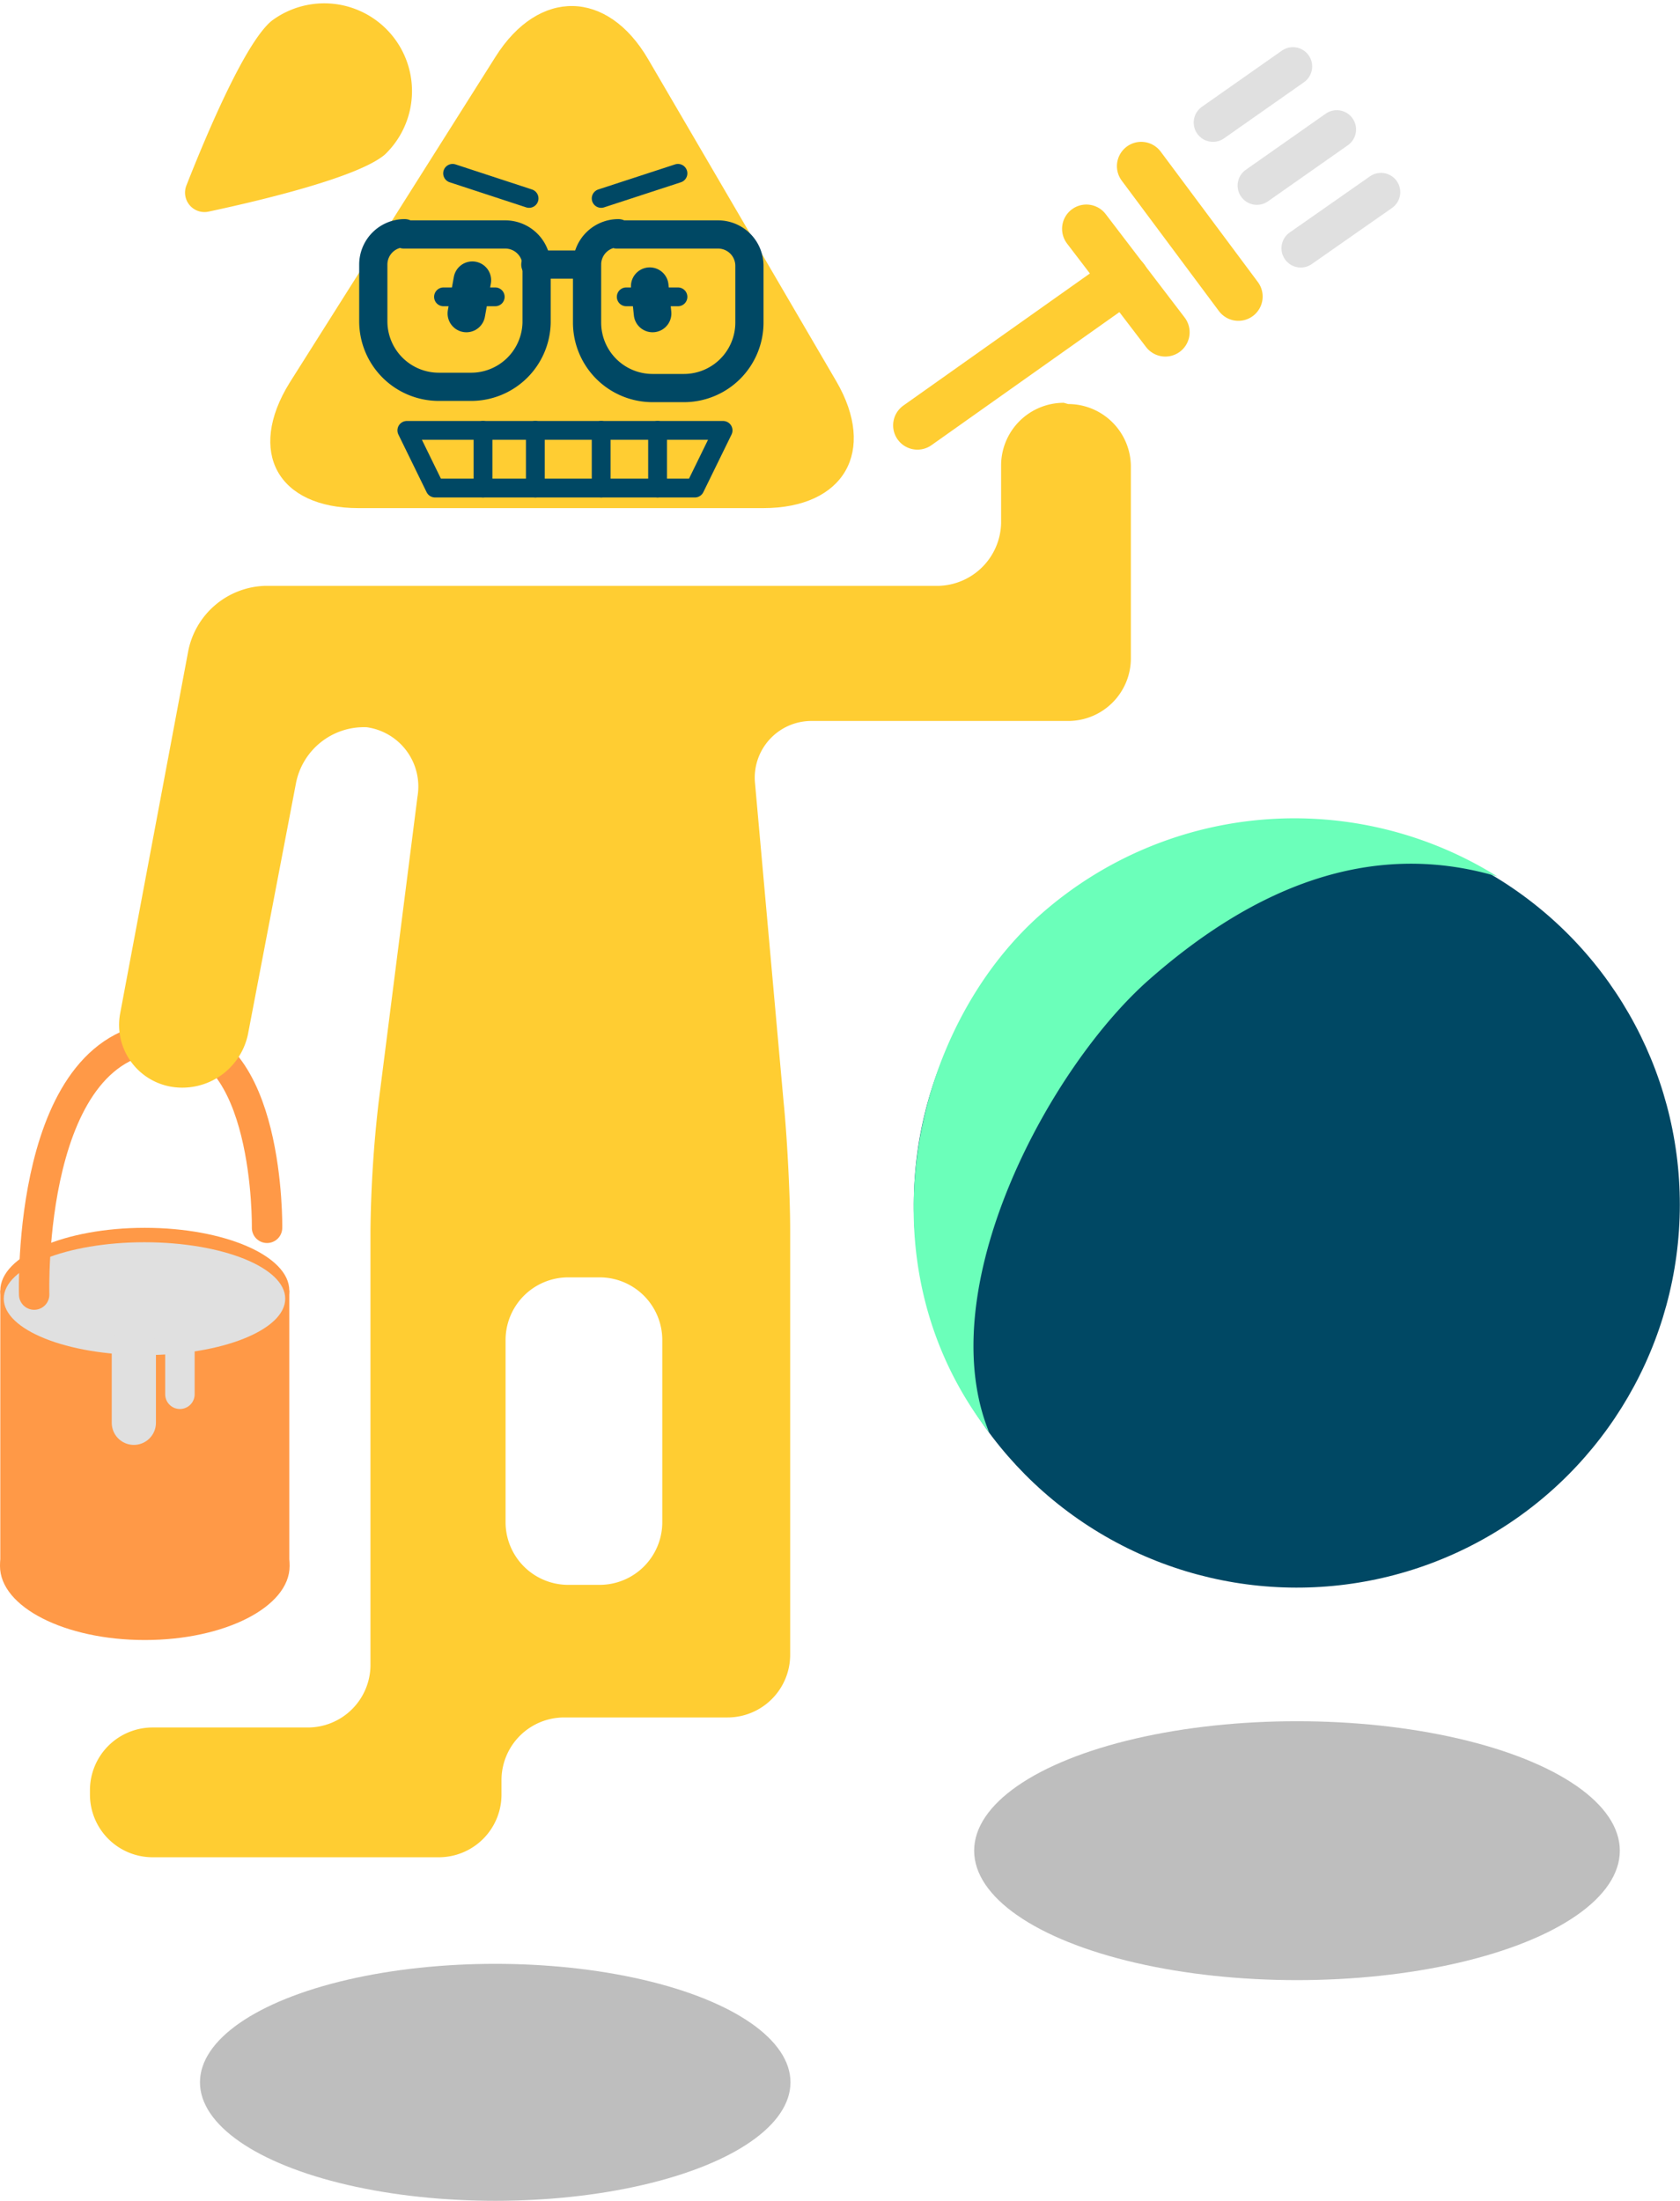 <svg xmlns="http://www.w3.org/2000/svg" viewBox="0 0 53.6 70.21"><defs><style>.cls-1{fill:#bebebe;}.cls-2{fill:#ff9947;}.cls-3{fill:#e0e0e0;}.cls-10,.cls-11,.cls-12,.cls-4,.cls-5,.cls-6,.cls-8,.cls-9{fill:none;}.cls-4{stroke:#ff9947;stroke-width:0.97px;}.cls-10,.cls-11,.cls-12,.cls-13,.cls-4,.cls-5,.cls-6,.cls-8,.cls-9{stroke-linecap:round;}.cls-4,.cls-5,.cls-6,.cls-8,.cls-9{stroke-miterlimit:10;}.cls-5,.cls-6,.cls-9{stroke:#e0e0e0;}.cls-5{stroke-width:1.41px;}.cls-6{stroke-width:0.94px;}.cls-13,.cls-7{fill:#ffcd32;}.cls-8{stroke:#ffcd32;stroke-width:1.55px;}.cls-9{stroke-width:1.23px;}.cls-10,.cls-11,.cls-12,.cls-13{stroke:#004864;stroke-linejoin:round;}.cls-10{stroke-width:0.9px;}.cls-11,.cls-13{stroke-width:0.6px;}.cls-12{stroke-width:1.2px;}.cls-14{fill:#004864;}.cls-15{fill:#6bffba;}</style></defs><title>資產 129</title><g id="圖層_2" data-name="圖層 2"><g id="頂部小人"><ellipse class="cls-1" cx="41.38" cy="59.04" rx="10.3" ry="4.13"/><ellipse class="cls-2" cx="4.62" cy="49.96" rx="4.62" ry="2.36"/><ellipse class="cls-2" cx="4.62" cy="41.17" rx="4.61" ry="2"/><rect class="cls-2" x="0.01" y="41.17" width="9.22" height="8.79"/><ellipse class="cls-3" cx="4.61" cy="41.43" rx="4.49" ry="1.8"/><path class="cls-4" d="M1.09,41.3S.83,33.08,5.4,33.08c3.22,0,3.12,6.09,3.12,6.09"/><line class="cls-5" x1="4.27" y1="42.95" x2="4.27" y2="45.39"/><line class="cls-6" x1="5.74" y1="42.82" x2="5.74" y2="44.48"/><path class="cls-7" d="M17.35,7.09a1.56,1.56,0,0,1,2.9,0l3.57,6.11c.77,1.33.15,2.41-1.38,2.41H14.75c-1.54,0-2.12-1.06-1.31-2.36Z"/><path class="cls-7" d="M33.94,12.85a2,2,0,0,0-2,2v1.84a2.05,2.05,0,0,1-2,2H8.45A2.58,2.58,0,0,0,6,20.8L3.83,32.35a2,2,0,0,0,1.64,2.32h0A2.14,2.14,0,0,0,7.91,33l1.53-8A2.21,2.21,0,0,1,11.7,23.2a1.91,1.91,0,0,1,1.62,2.21l-1.24,9.75a39.17,39.17,0,0,0-.26,4.07V53.11a2,2,0,0,1-2,2H4.87a2,2,0,0,0-2,2v.14a2,2,0,0,0,2,2H14a2,2,0,0,0,2-2v-.46a2,2,0,0,1,2-2h5.21a2,2,0,0,0,2-2V39.23c0-1.12-.1-3-.21-4.08L24.09,25a1.81,1.81,0,0,1,1.83-2h8.16a2,2,0,0,0,2-2V14.89a2,2,0,0,0-2-2ZM21.13,48.56a2,2,0,0,1-2,2h-1a2,2,0,0,1-2-2V42.75a2,2,0,0,1,2-2h1a2,2,0,0,1,2,2Z"/><line class="cls-8" x1="35.88" y1="8.89" x2="29.27" y2="13.57"/><line class="cls-8" x1="34.66" y1="7.3" x2="37.18" y2="10.6"/><line class="cls-8" x1="36.41" y1="5.3" x2="39.51" y2="9.46"/><line class="cls-9" x1="38.7" y1="3.91" x2="41.25" y2="2.12"/><line class="cls-9" x1="40.1" y1="5.92" x2="42.65" y2="4.13"/><line class="cls-9" x1="41.5" y1="7.92" x2="44.06" y2="6.13"/><path class="cls-7" d="M15.81,1.81c1.38-2.19,3.57-2.15,4.87.08l6,10.27c1.3,2.23.26,4.05-2.33,4.05H11.44c-2.58,0-3.57-1.79-2.2-4Z"/><path class="cls-10" d="M12.89,7.48h3.23a1,1,0,0,1,1,1v1.81A2.09,2.09,0,0,1,15,12.34H14a2.09,2.09,0,0,1-2.09-2.09V8.44a1,1,0,0,1,1-1Z"/><path class="cls-10" d="M19.68,7.48h3.23a1,1,0,0,1,1,1v1.81a2.09,2.09,0,0,1-2.09,2.09h-1a2.09,2.09,0,0,1-2.09-2.09V8.44a1,1,0,0,1,1-1Z"/><line class="cls-10" x1="17.08" y1="8.44" x2="18.72" y2="8.44"/><polygon class="cls-11" points="12.98 13.73 23.07 13.73 22.17 15.57 13.88 15.57 12.98 13.73"/><line class="cls-11" x1="20.98" y1="13.73" x2="20.98" y2="15.57"/><line class="cls-11" x1="15.41" y1="13.73" x2="15.41" y2="15.57"/><line class="cls-11" x1="19.18" y1="13.73" x2="19.18" y2="15.57"/><line class="cls-11" x1="17.08" y1="13.73" x2="17.08" y2="15.57"/><line class="cls-12" x1="20.73" y1="9.13" x2="20.82" y2="10"/><line class="cls-12" x1="15.07" y1="8.94" x2="14.88" y2="10"/><line class="cls-11" x1="19.98" y1="9.47" x2="21.63" y2="9.47"/><line class="cls-11" x1="14.15" y1="9.47" x2="15.8" y2="9.47"/><line class="cls-13" x1="19.18" y1="6.33" x2="21.63" y2="5.53"/><line class="cls-13" x1="16.88" y1="6.33" x2="14.44" y2="5.53"/><path class="cls-7" d="M5.95,5.91a.62.62,0,0,0,.71.84c1.69-.36,4.78-1.1,5.62-1.82A2.8,2.8,0,0,0,8.66.67C7.81,1.38,6.58,4.31,5.95,5.91Z"/><ellipse class="cls-1" cx="15.8" cy="66.43" rx="9.42" ry="3.78"/><circle class="cls-14" cx="41.38" cy="38.42" r="12.22" transform="translate(-13.13 53.18) rotate(-58.02)"/><path class="cls-15" d="M36.71,31.21c3.21-2.81,6.93-4.47,11.06-3.25a12.22,12.22,0,0,0-14.52,1.17C29.1,32.75,27.37,40.3,31.56,45.7,29.67,41.08,33.5,34,36.71,31.21Z"/></g></g></svg>